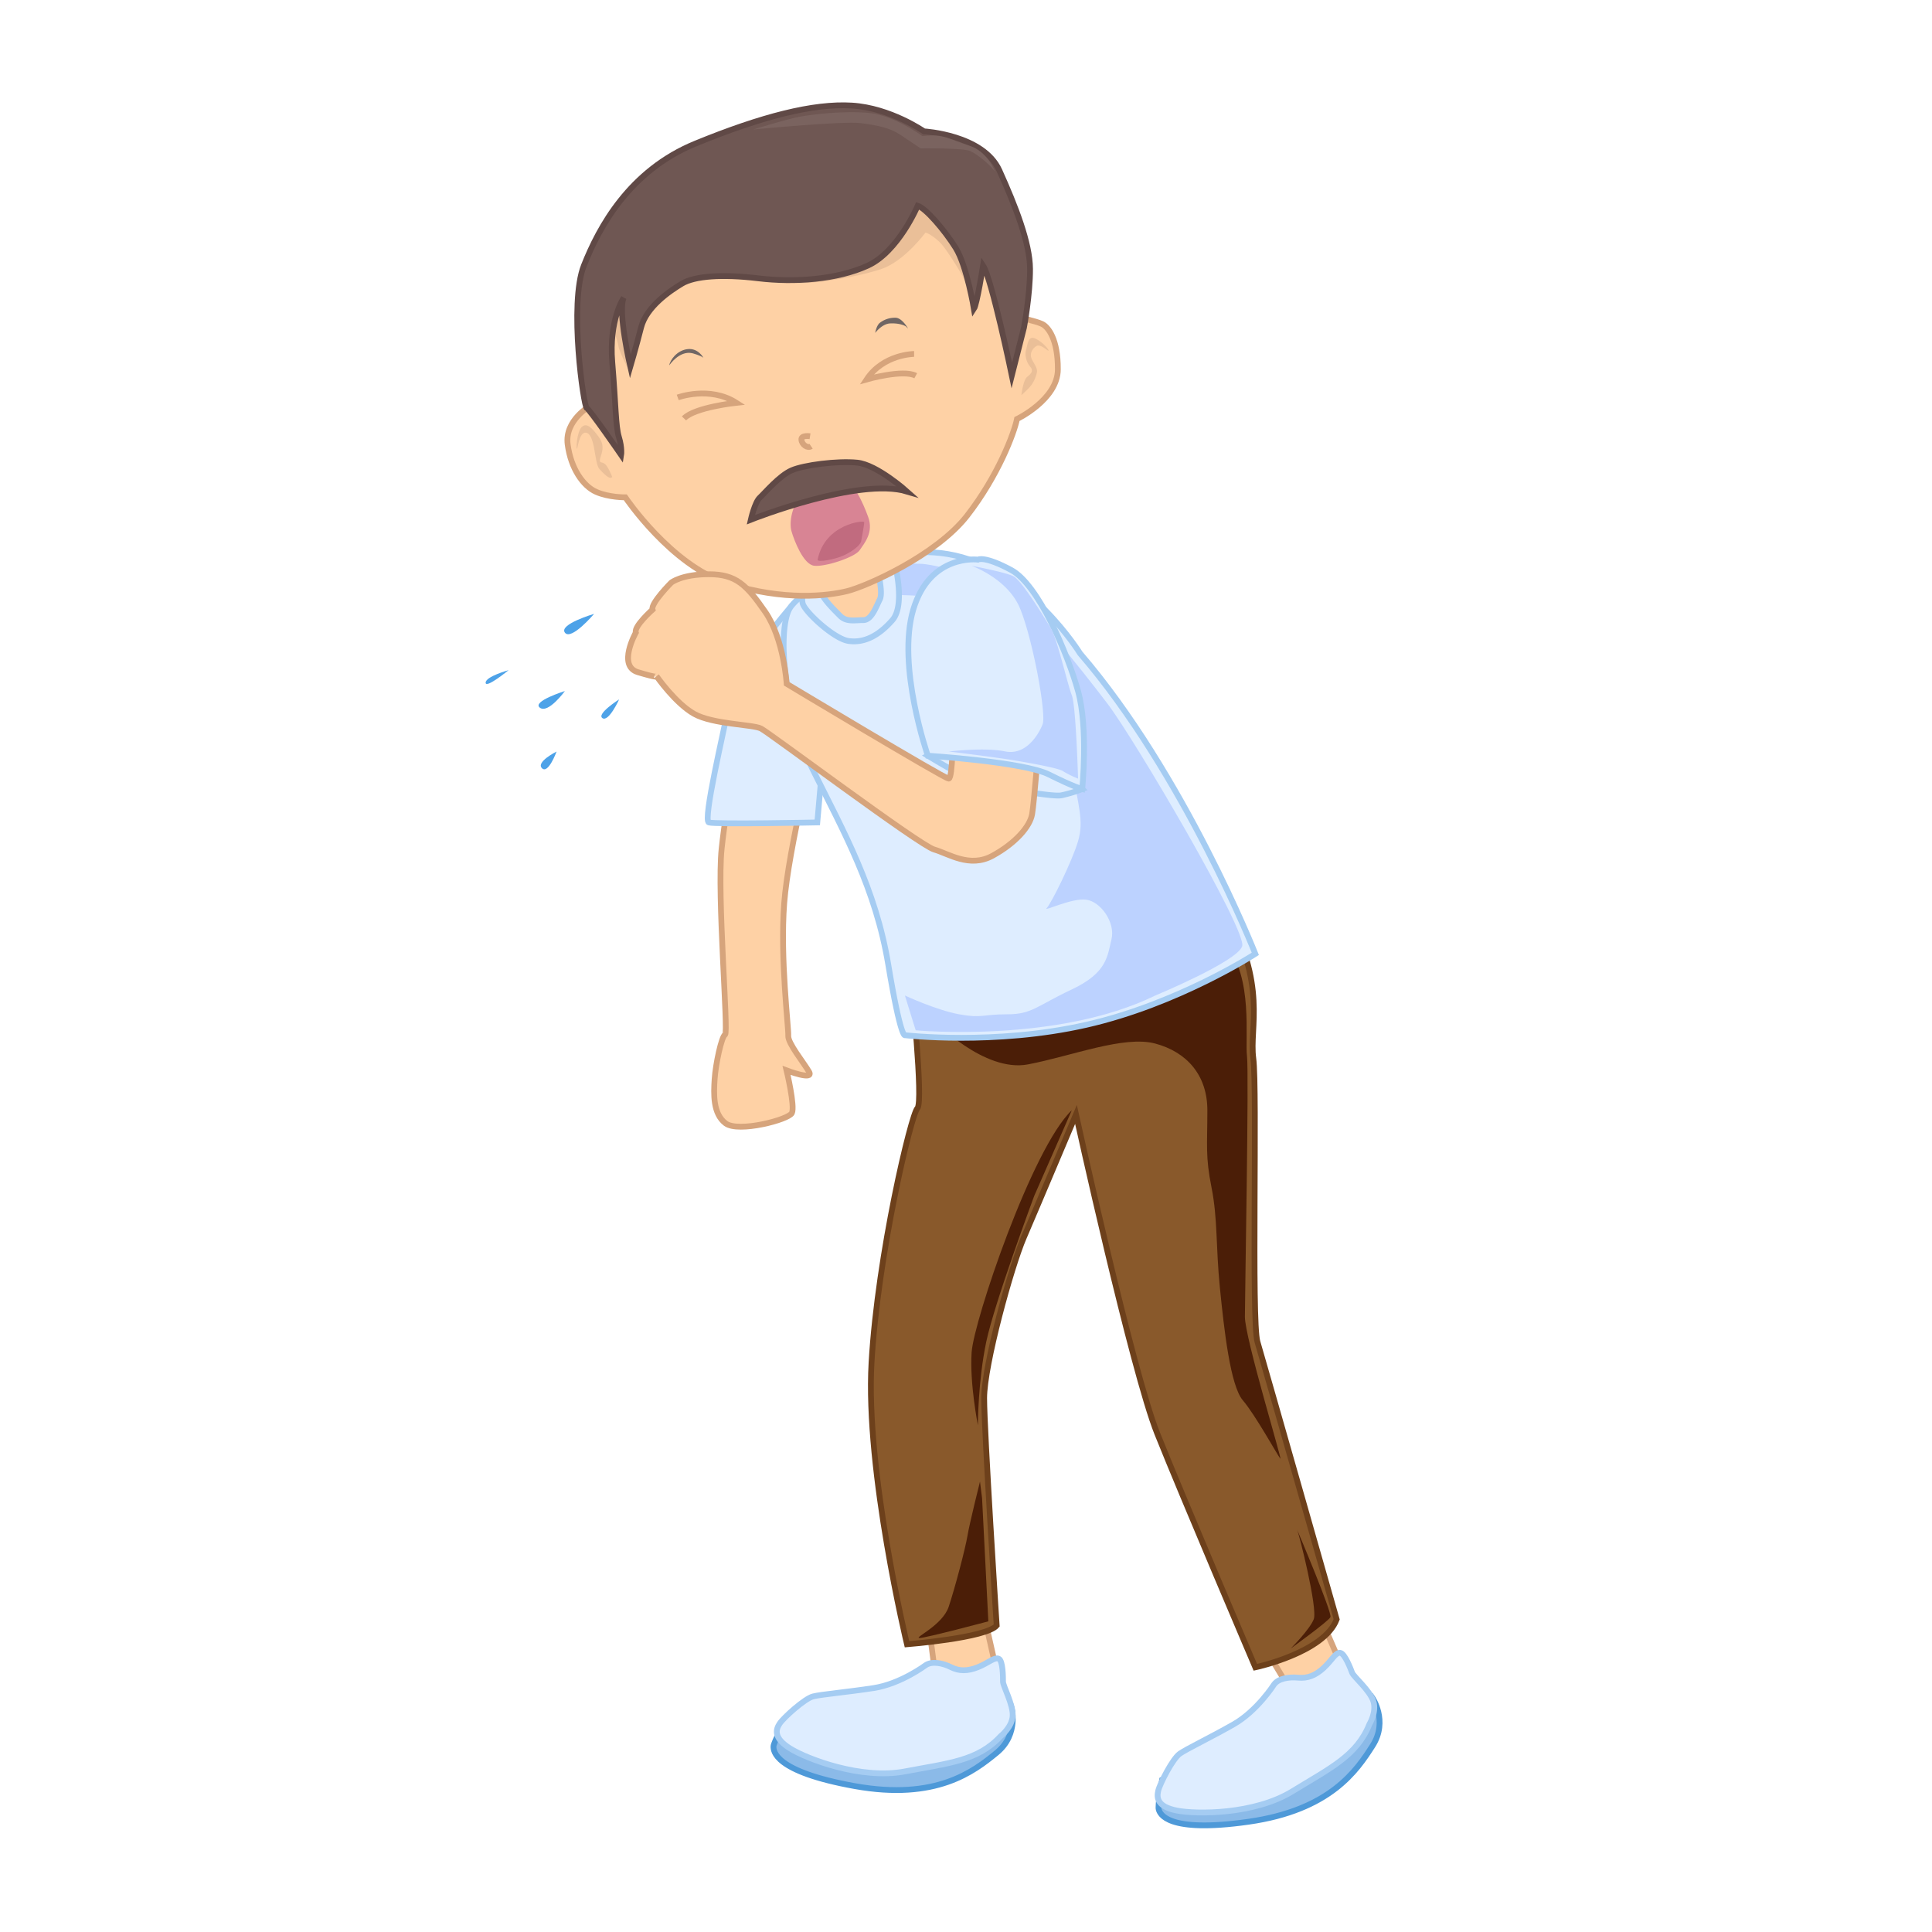 <svg id="Layer_2" data-name="Layer 2" xmlns="http://www.w3.org/2000/svg" viewBox="0 0 1000 1000"><defs><style>.cls-1{fill:#fed1a5;stroke:#d6a47c;}.cls-1,.cls-2,.cls-3,.cls-4,.cls-9{stroke-miterlimit:10;stroke-width:3px;}.cls-2{fill:#8bbae8;stroke:#4e99d8;}.cls-3{fill:#deedff;stroke:#a5ccf2;}.cls-4{fill:#89592b;stroke:#6d401b;}.cls-5{fill:#4b1e07;}.cls-6{fill:#bcd2ff;}.cls-7{fill:#706664;}.cls-8{fill:#eabf98;}.cls-9{fill:#6f5753;stroke:#604946;}.cls-10{fill:#7a635f;}.cls-11{fill:#d88494;}.cls-12{fill:#c16b7f;}.cls-13{fill:#4da2e8;}</style></defs><title>cough</title><polygon class="cls-1" points="481.33 845.67 484.57 870.51 515.88 865.11 508.32 831.64 481.33 845.67"/><polygon class="cls-1" points="665.95 871.59 656.23 855.39 681.07 831.64 695.1 864.03 676.75 875.9 665.95 871.59"/><path class="cls-2" d="M523.44,883.46s4.32,14-7.56,23.75-31.31,24.84-73.42,17.28-42.1-18.36-42.1-20.52,6.48-14,6.48-14l98.24,2.16Z"/><path class="cls-3" d="M479.17,861.87s-12.95,9.72-27,11.87-27,3.24-31.31,4.32-15.11,10.8-17.27,14-3.24,7.56,5.4,12.95,36.7,16.2,59.38,11.88,37.78-5.4,49.66-18.35c0,0,5.78-4.51,6.13-10.35s-5-15.56-5-17.72,0-10.8-2.16-11.88-5.4,2.16-10.8,4.32-9.71,2.16-14,0S482.41,859.71,479.17,861.87Z"/><path class="cls-2" d="M710.22,878.6s8.5,12,.26,24.93-21.94,33.39-64.3,39.41-45.73-4.23-46.41-6.28,1.75-15.36,1.75-15.36l94-28.74Z"/><path class="cls-3" d="M659.42,871.91s-8.68,13.67-21,20.66-24.1,12.59-27.75,15.13-10.31,15.45-11.19,19.24-.35,8.21,9.64,10.2,40.06,2.15,59.74-9.92,33.42-18.43,39.94-34.75c0,0,3.81-6.26,2.07-11.85s-10.23-12.76-11-14.78-3.82-10.1-6.22-10.34-4.29,3.93-8.57,7.86-8.32,5.46-13.13,5S661.68,868.74,659.42,871.91Z"/><path class="cls-4" d="M471.61,507.75s6.48,62.62,3.24,65.85-20.51,75.58-23.75,131.72,18.36,145.75,18.36,145.75,41-3.24,46.42-9.71c0,0-6.48-100.41-6.48-117.69s14-68,20.52-83.13,27-63.7,27-63.7S586.06,709.64,599,742,649.76,863,649.76,863s35.62-7.56,42.1-24.83c0,0-37.79-132.8-41-143.6s0-130.63-2.16-146.83,7.55-37.78-15.12-77.73Z"/><path class="cls-1" d="M422.63,381.9s-14.55,57-16.73,85.62,2.36,64.68,2.1,68.56,8.08,14,10.78,18.71-11.66-.76-11.66-.76,4.48,18.6,2.76,22.08-27.71,10.27-34.29,5.34-6.21-15.12-5.7-22.88,3.54-22,5.41-23.06-4.25-72.29-1.79-96.14,12.73-79.59,12.73-79.59Z"/><path class="cls-3" d="M409,314.49s-28.08,32.39-31.31,48.58-14,61.54-10.8,62.62,56.14,0,56.14,0l3.24-36.7S428.43,326.37,409,314.49Z"/><path class="cls-5" d="M483.49,528.26s25.91,27,48.58,22.67,49.67-15.11,65.86-10.79,27,16.19,27,34.54-1.08,23.76,2.16,40,2.16,30.23,4.32,51.82,5.4,50.75,11.88,58.3S661.63,753.9,662.71,755s-18.35-62.61-18.35-73.41,2.16-126.32,1.08-135,3.24-41-10.8-57.22S483.49,528.26,483.49,528.26Z"/><path class="cls-5" d="M671.35,791.69c1.08,2.16,10.79,41,8.64,46.43s-11.88,15.11-11.88,15.11,19.43-14,20.51-16.19S671.35,791.69,671.35,791.69Z"/><path class="cls-5" d="M508.32,775.5l3.24,63.7s-32.39,8.63-35.63,8.63,11.88-6.47,15.12-16.19,8.64-30.23,9.71-36.71,6.48-28.07,6.48-28.07Z"/><path class="cls-5" d="M554.75,574.68,535.31,619S514.8,674,510.48,694.52s-4.32,43.19-4.32,43.19-4.32-21.59-3.24-37.79S534.23,594.12,554.75,574.68Z"/><path class="cls-3" d="M468.38,535.82s46.42,5.4,93.92-5.4,87.46-36.71,87.46-36.71-36.71-92.85-90.69-155.47c0,0-25.92-42.1-64.78-50.74s-78.82,17.27-85.29,27-4.32,51.82,11.87,84.21,32.39,61.54,38.87,100.41S468.38,535.82,468.38,535.82Z"/><path class="cls-6" d="M524.52,321c2.47,1.79,27,55.06,30.23,75.57s6.47,28.07,3.24,38.87S544,467.8,541.79,470s13-5.4,20.51-4.32,15.12,11.88,13,20.51-2.16,17.28-20.51,25.92S534.23,525,521.28,525s-13,2.16-24.83,0-28.07-9.72-28.07-9.72l5.58,18s73.23,6.87,124-18c0,0,42.42-17.57,45-25.52s-55.76-107.27-69.8-125.63-41-52.9-54-59.38-35.63-12.95-43.19-12.95-17.27-1.08-16.19,2.16,0,14,0,14S505.08,306.93,524.52,321Z"/><path class="cls-1" d="M455.42,287.5l.13.31c1.06,2.61,8.11,20.75,3.11,27.76-5.4,7.56-10.8,13-18.35,11.88s-21.6-23.76-21.6-23.76l13-9.71L450,287.5Z"/><path class="cls-3" d="M462.09,287.27c-14.91-7.8-44.46,13.19-44.46,13.19s-3.24,7.55-2.16,11.87,16.2,18.36,23.76,19.44,15.11-2.16,22.67-10.8S462.09,287.27,462.09,287.27Zm-6.67,22.9c-2.16,4.32-4.32,10.8-8.64,10.8s-8.63,1.08-11.87-2.16-6.48-6.48-8.64-9.72a34.1,34.1,0,0,1-3.31-6.37s7.63-7.66,10.87-8.74,13.14-4.78,19-4.55C452.81,289.43,457.58,305.85,455.42,310.17Z"/><path class="cls-3" d="M480.25,391.15s14,8.63,21.59,11.87,42.11,9.72,47.51,8.64a71.17,71.17,0,0,0,10.8-3.24L544,393.3l-30.23-19.43Z"/><path class="cls-1" d="M305.48,210.08s-13.3,7.42-11.66,19.95,8.07,21.63,14.76,24.57,15.08,2.81,15.08,2.81,23.7,35.33,53,44.57,51.81,6.43,61.76,4,46.12-18.44,62.18-39.09,24.38-42.83,25.79-50c0,0,21.09-10.08,21.16-25.69s-5-22-8.17-23.51S526.19,164,526.19,164l-18.74-67-67.14-8.79L341.73,114.9l-27.57,25.34-5.76,55.81Z"/><path class="cls-7" d="M346.41,189.09s5.15-7.72,11.82-6.29c0,0,4.51,1.18,5.85,2.38,0,0-2.63-5.07-8.12-4.49S346.8,186.34,346.41,189.09Z"/><path class="cls-7" d="M453,172.31s3.44-4.64,7.6-4.89,7.58.82,8.5,1.74l.93.92s-3.14-5.71-6.64-5.62a12.7,12.7,0,0,0-8.12,2.74C453.55,168.76,453,172.31,453,172.31Z"/><path class="cls-1" d="M419.28,225.79s-4.75-.75-4.47,1.85,3.21,4.55,5,3.34"/><path class="cls-8" d="M316.89,246.88s-2-5.23-3.74-6.7-3.49.08-2.29-3.63,1.92-6.56-1.2-10.75-6-7.29-8.54-4.77-2.95,11-2.53,11.27,1.06-8.63,4.64-8.36,4.44,9.58,4.79,11,.82,6.27,2.25,7.83S315.58,248.72,316.89,246.88Z"/><path class="cls-8" d="M528.66,204.53s.91-7.83,3-9.47,3.45-3.12,1.52-5.32-2.9-6.14-2.1-8.62,1-7.47,4.5-6,6.88,5.18,7.15,6.25-4-3.58-6.19-2.3-3.61,3.92-2.67,6.36,3.3,4.9,2.83,7.3a17.85,17.85,0,0,1-2.42,5.92C533,200.81,528.66,204.53,528.66,204.53Z"/><path class="cls-8" d="M502.67,151.11c-.43-1.8-12-21.82-16.52-26s-7.12-4.74-7.12-4.74-10.81,14.8-22.82,18.87-36.34,8.07-43.59,7.17-19.38-7.47-19.38-7.47,67.82-33.23,68.06-33.67,26.06-5.57,26.06-5.57l13.81,14.91Z"/><path class="cls-8" d="M327.27,181.19l-1.53,11s-5.28-10.14-5.64-13.09-4.4-13.77-4.4-13.77,8.76-18.87,9.09-19,9.4-.38,9.4-.38Z"/><path class="cls-9" d="M321.5,235.48S305.32,212,303.7,211.24s-9.31-54-1.47-73.81S325.78,88.33,360,74.31s61-20.91,80.95-19.67S478.26,68,478.26,68s30.62,1.69,39,20.2,15.82,37.63,15.89,50.93S530,169.58,530,169.58l-6.28,24.74S513.24,144,508.84,137.44c0,0-3.18,20.17-4.73,22.45,0,0-3.67-22.31-9.44-31.57S479.13,107.75,475,106.48c0,0-10,23.75-25.84,31s-37.91,8.84-56.73,6.57-32.95-1.13-39.4,2.72-18.49,12.11-21.19,22.66-5.59,20.38-5.59,20.38-6.66-28.82-3.41-35.7c0,0-7.77,11.4-5.93,33.4s1.71,33.07,3.44,38.74S321.5,235.48,321.5,235.48Z"/><path class="cls-10" d="M477.45,70.49s-14.18-10.63-27.5-12-30,.83-36.07,1.92-24.05,6.61-24.05,6.61,46.69-4.5,55.77-3.29,15,2.44,20.45,6.07l10.48,7s21.7-.33,25.63,1.38,10.57,7.33,12.77,10.6c0,0-3.62-10.54-13.47-13.47S488.66,68.91,477.45,70.49Z"/><path class="cls-11" d="M436.18,248.46s-17.08,6.12-21.5,9.17-6.41,12.46-5,17.35,6.12,17.08,11.65,17.84,21.13-4.34,23.6-8,7.36-9.2,4.45-17.2S441.71,249.22,436.18,248.46Z"/><path class="cls-9" d="M388.63,269s55.76-22.15,80.84-14.6c0,0-15.55-13.93-25.8-14.94s-27.55,1.21-33.94,4-13.85,11.73-16.46,14.12S388.63,269,388.63,269Z"/><path class="cls-12" d="M423.21,289.65c-.33,1.66,9.08-.11,13.46-2.14s8.7-5.19,9.09-7.49,1.63-8.63,1.54-9.76S426.94,271.21,423.21,289.65Z"/><path class="cls-1" d="M473.14,183.2s-15.89.05-24.55,13.18c0,0,18.89-5.38,25.39-1.89"/><path class="cls-1" d="M350.79,205.72s16.55-6.11,30.35,2.76c0,0-21.62,2.31-27.11,8.09"/><path class="cls-1" d="M493.21,378.19s0,24.83-2.16,24.83-83.86-49.08-83.86-49.08-1.43-23.25-11.15-37.29-15.12-19.43-29.15-19.43-19.43,4.32-19.43,4.32-10.8,10.79-9.72,14c0,0-9.72,8.64-8.64,11.88,0,0-9.71,17.27,1.08,20.51s9.72,2.16,9.72,2.16,9.72,14,19.43,19.43,30.23,5.4,34.55,7.56,82.05,60.46,89.61,62.62,18.35,9.72,30.23,3.24,19.43-15.12,20.51-21.59,3.24-34.55,3.24-34.55Z"/><path class="cls-3" d="M506.16,289.66s-24.83-3.24-33.47,25.91,7.56,75.58,7.56,75.58,49.67,3.23,62.62,9.71,17.28,7.56,17.28,7.56,3.23-31.31-2.16-50.74-20.52-55.07-34.55-62.62S506.16,289.66,506.16,289.66Z"/><path class="cls-6" d="M491.05,389c1.08,0,25.91,3.24,32.39,4.31s24.37,4.11,26.76,5.84A50,50,0,0,0,558,403s-1.08-37.79-3.24-43.18-7.56-29.15-10.8-34.55-15.11-24.83-19.43-27-21.6-5.4-21.6-5.4,18.36,6.48,24.84,21.59,14,55.06,11.87,60.46-8.64,16.2-19.43,14S491.05,389,491.05,389Z"/><path class="cls-13" d="M307.51,317.73s-18.35,5.4-15.12,9.72S307.51,317.73,307.51,317.73Z"/><path class="cls-13" d="M292.39,357.68s-17.27,5.39-12.95,8.63S292.39,357.68,292.39,357.68Z"/><path class="cls-13" d="M320.46,362s-11.87,7.55-8.63,9.71S320.46,362,320.46,362Z"/><path class="cls-13" d="M288.08,389s-10.8,5.39-7.56,8.63S288.08,389,288.08,389Z"/><path class="cls-13" d="M263.24,346.88s-11.87,3.24-11.87,6.48S263.24,346.88,263.24,346.88Z"/></svg>